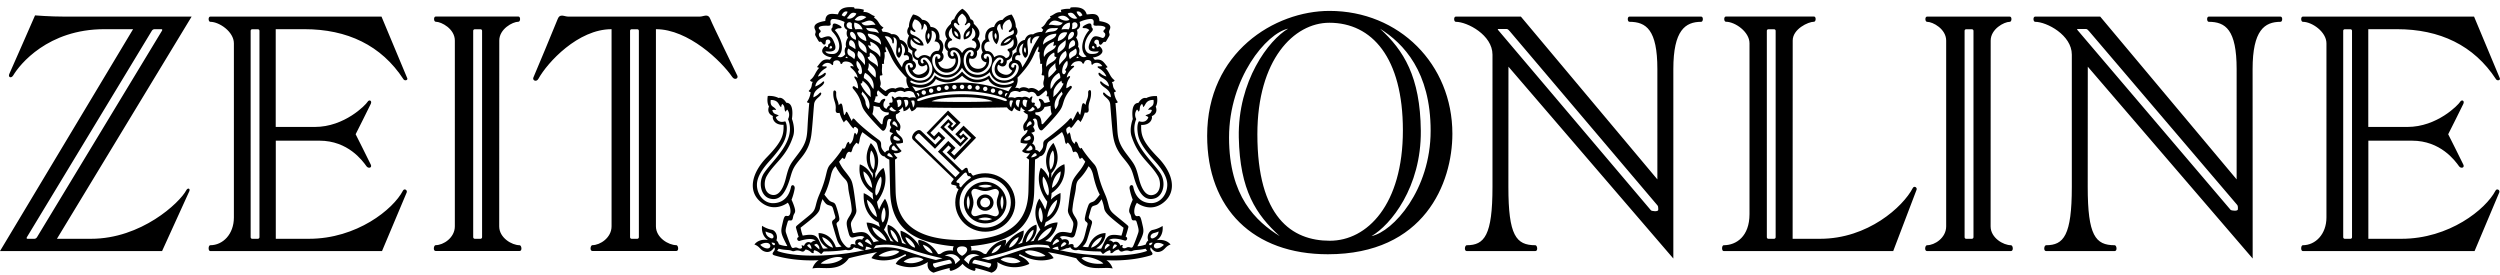 <svg width="346" height="38" fill="none" xmlns="http://www.w3.org/2000/svg">
<style>
    * {
      fill: #000;
    }
    @media (prefers-color-scheme: dark) {
      * {
        fill: #fff;
      }
    }
  </style>
  <path d="M136.35 25.16c-1.63 0-2.95 1.29-2.95 2.88 0 1.59 1.32 2.88 2.95 2.88 1.63 0 2.95-1.29 2.95-2.88-.01-1.6-1.33-2.88-2.95-2.88Zm-2.36 3.84s-.42-1.04 0-1.94c.5 1.02 0 1.94 0 1.94Zm3.33-3.25c-1.02.49-1.94 0-1.94 0s1.04-.42 1.94 0Zm-1.95 4.57s.92-.49 1.94 0c-.89.41-1.94 0-1.94 0Zm2.72-.53c-.36.41-.91-.16-1.75-.16s-1.4.55-1.76.14c-.41-.36.15-.89.15-1.74s-.55-1.39-.14-1.75c.36-.41.91.16 1.75.16s1.4-.55 1.76-.14c.41.36-.15.89-.15 1.74s.55 1.39.14 1.75Zm.6-2.73c.42.9 0 1.94 0 1.94s-.49-.92 0-1.94Z" fill="#fff"/>
  <path d="M136.35 23.98c-.6 0-1.16.12-1.68.34-.077-.062-.145-.137-.2-.22-.13-.29-.36-.13-.36-.13s-.15-.32-.18-.56c-.04-.23-.27-.25-.46-.06-.18.19-.34.25-.34.25l-2.7-2.6.84-.87.37.35-.6.62 1.08 1.04 2.97-3.08-1.73-1.67-1.15 1.18.76.74.35-.37.23.22-.61.63-2.29-2.21.61-.63.23.22-.35.37.65.62 1.15-1.19-1.73-1.67-2.97 3.08 1.08 1.04.6-.62.37.35-.84.86-1.96-1.89c-.29-.28-.72-.02-.95.23-.23.25-.46.7-.17.99l5.63 5.43s-.06.16-.24.35c-.18.19-.16.43.07.45.24.03.57.17.57.17s-.15.24.14.36c.04.01.08.05.12.09-.29.55-.45 1.17-.45 1.83 0 2.24 1.86 4.05 4.15 4.05s4.15-1.81 4.15-4.05c-.02-2.22-1.87-4.04-4.16-4.04Zm-9.58-4.76c-.18-.17-.16-.3.07-.53.11-.12.26-.33.51-.08l2.05 1.98 1.43-1.49-.91-.88-.64.66-.52-.5 2.38-2.47 1.2 1.16-.55.57-.19-.18.32-.33-.68-.65-1.1 1.14 2.77 2.68 1.1-1.14-.71-.68-.32.33-.23-.22.55-.57 1.11 1.07-2.35 2.44-.43-.42.61-.64-1-.97-1.43 1.49 3.02 2.92-.59.61-5.47-5.3Zm5.99 6.17c-.13-.16-.25-.03-.35-.14-.07-.07-.05-.18.09-.32.17-.19.55-.59.76-.79.21-.21.37-.34.49-.22.12.12.03.24.19.4.16.16.3-.08.44.28-.95.65-1.39 1.34-1.39 1.34-.41-.24-.09-.38-.23-.55Zm3.59 6.11c-1.96 0-3.55-1.55-3.55-3.47 0-1.91 1.59-3.47 3.55-3.47 1.96 0 3.55 1.55 3.55 3.47-.01 1.92-1.6 3.47-3.55 3.47Z" fill="#fff"/>
  <path d="M160.09 33.24c1.04-.68.81-1.97.81-1.97s-.57.4-1.36.55c-.5.1-.87.85-.62 1.46-.28.21-.34.55-.34.55-.59.25-1.17.25-1.17.25.98-1.88.95-1.95.66-3.18-.19-.83-.27-1.07-.62-.99-.59.13-.62-1.1-.1-1.84 0 0 1.84 1.48 3.73-.08 1.83-1.5 1.31-4.02-.85-6.23-2.16-2.22-2.33-3.11-2.29-4.47 1.42.06 1.59-1.04 1.46-1.21.99-.42.55-1.32.55-1.32.36-.55.17-1.46.17-1.46-.93-.06-1.48.28-1.48.28-.61-.19-1.08.66-1.08.66-1.17.02-.78 2.23-.78 2.23s-.52 1.31-.17 2.39c.93 2.9 2.6 3.68 3.66 5.53.43.75.42 2.18-.53 2.54-.89.34-1.65-.34-2.12-2.24-.47-1.9-.64-1.95-1.76-3.45-1.12-1.5-1.17-2.25-1.25-3.81-.08-1.55-.23-3.18-.23-3.18.25.06.32-.13.32-.13-.47-.62-.51-1.36-.51-1.36.19 0 .26-.15.26-.15-.57-.59-.3-.76-.57-1.27.32.02.38-.23.38-.23-.68-.51-.61-.97-1.27-1.72.19.02.3-.11.3-.11-.53-.64-.74-1.19-1.76-1l-.28-.32s.82-.06 1.21-.57c.4-.51-.32-1.02-.32-1.02s-.17.2-.26.17c-.23-.08.02-.34-.3-.49-.26-.12-.11-.62.28-.55.4.08.1.59.38.68.28.1.39-.47.65-.38.15.06.19-.07.59-.76.25-.42-.15-.4.1-.93.18-.38.23-.95-1.42-1.19-.04-1.37-1.31-.89-1.76-.93-.25-.89-1.06-1.06-2.22-.96l-.09.19c-.78-.04-1.27.15-1.27.15l.06.32c-.78-.08-1.08.45-1.57.55l.1.23c-.72.44-.61.98-1.31 1.36l.28.29-.17.3c-.76-.02-1.23.34-1.23.34-.91-.13-1.14.76-1.14.76-.97.17-1.23 1.25-1.14 1.69-.79.25-.62 1.19-.62 1.19-.51.23-.74.97.02 1.38 0 0-.34.87-1.34.46-1-.41-.74-1.14-.57-1.29.7.57 1.21.07 1.14-.57 1.04-.3.76-1.33.76-1.33 1.27-.68.47-2.1.47-2.1.57-.55.02-1.23.02-1.23.02-.89-.57-1.71-.57-1.71-.91.15-1.25.74-1.25.74-.97.02-1.17.98-1.17.98-1 .04-1.35.95-1.21 1.7-.61.34-.7 1.21-.36 1.82-.53.61-.08 1.35.51 1.36 0 0-.11.91-1.16.91-1.05 0-1.44-1.02-1.17-1.46.78.32 1.14-.36.99-.97.95-.72.11-1.72.11-1.72.59-.87.06-1.53-.53-2.08 0-.57-.44-.62-.44-.62-.38-1.04-1.14-1.46-1.14-1.46s-.76.42-1.14 1.46c0 0-.44.06-.44.62-.59.55-1.12 1.21-.53 2.08 0 0-.83 1 .11 1.72-.15.61.21 1.29.99.97.26.44-.13 1.46-1.17 1.46s-1.16-.91-1.16-.91c.59-.02 1.04-.76.51-1.36.34-.61.25-1.48-.36-1.82.13-.76-.21-1.67-1.21-1.7 0 0-.21-.97-1.17-.99 0 0-.34-.59-1.25-.74 0 0-.59.81-.57 1.7 0 0-.55.68.02 1.23 0 0-.8 1.42.47 2.1 0 0-.28 1.02.76 1.33-.08.64.44 1.14 1.14.57.17.15.43.87-.57 1.29-1 .42-1.34-.46-1.34-.46.76-.42.53-1.15.02-1.38 0 0 .17-.95-.62-1.19.1-.44-.17-1.51-1.14-1.69 0 0-.23-.89-1.14-.76 0 0-.47-.36-1.23-.34l-.17-.3.28-.29c-.7-.38-.59-.93-1.31-1.36l.1-.23c-.49-.09-.8-.62-1.57-.55l.06-.32s-.49-.19-1.27-.15l-.09-.19c-1.16-.1-1.97.08-2.22.96-.46.04-1.72-.44-1.76.93-1.65.25-1.6.82-1.42 1.19.25.53-.15.5.1.93.4.68.44.82.59.76.26-.1.36.47.64.38.28-.09-.02-.61.38-.68.4-.07.54.43.29.55-.32.15-.08.42-.3.49-.1.03-.27-.17-.27-.17s-.72.51-.32 1.02c.4.51 1.21.57 1.21.57l-.28.32c-1.02-.19-1.23.36-1.76 1 0 0 .11.13.3.11-.66.76-.59 1.21-1.27 1.72 0 0 .06.25.38.23-.26.51 0 .68-.57 1.27 0 0 .08.15.27.15 0 0-.04.74-.51 1.36 0 0 .08.19.32.13 0 0-.15 1.63-.23 3.18-.08 1.55-.13 2.31-1.25 3.81s-1.29 1.55-1.76 3.45c-.47 1.89-1.23 2.57-2.12 2.24-.95-.36-.96-1.79-.53-2.54 1.06-1.85 2.73-2.63 3.66-5.53.35-1.08-.17-2.39-.17-2.39s.4-2.22-.78-2.23c0 0-.47-.85-1.08-.66 0 0-.55-.34-1.48-.28 0 0-.19.91.17 1.46 0 0-.44.91.55 1.32-.13.17.04 1.27 1.46 1.21.04 1.36-.13 2.25-2.29 4.47-2.16 2.22-2.68 4.73-.85 6.23 1.89 1.55 3.73.08 3.73.08.53.74.49 1.97-.1 1.84-.35-.08-.43.16-.62.99-.28 1.23-.32 1.31.66 3.18 0 0-.59 0-1.18-.25 0 0-.06-.34-.34-.55.25-.61-.12-1.36-.62-1.46-.8-.15-1.36-.55-1.36-.55s-.23 1.29.82 1.97c0 0-1.21-.27-1.88.62.78.27.79.82 1.52 1 .81.21 1.21-.6 1.21-.6s.25.16-.06.57c-.23.3-.22.44.15.55 2.99.89 6.08.65 6.08.65s-.62.34-.87 1.15c1.29-.32 3.62.61 5.04-1.42 0 0 1.65-.45 3.94-.85 0 0-.51.3-.81.83 0 0 2.01.99 4.6-.51.12-.07.3.13.11.21-1.1.44-1.35 1.1-1.35 1.1s2.24 1.19 4.45-.26c0 0-.34 1.1.79 1.48 0 0 1.08-.4 2.24-.65 0 0-.11.28.13.4 0 0 .93-.15 1.63-.98.71.83 1.64.98 1.64.98.25-.11.13-.4.13-.4 1.16.25 2.24.65 2.24.65 1.14-.38.79-1.48.79-1.48 2.22 1.46 4.45.26 4.45.26s-.25-.66-1.35-1.1c-.19-.08-.01-.28.11-.21 2.6 1.5 4.6.51 4.6.51-.3-.53-.81-.83-.81-.83 2.29.4 3.94.85 3.94.85 1.42 2.03 3.75 1.1 5.04 1.42-.25-.81-.87-1.15-.87-1.15s3.09.25 6.08-.65c.37-.11.38-.24.15-.55-.3-.4-.06-.57-.06-.57s.4.81 1.21.6c.73-.19.74-.74 1.51-1-.71-.86-1.92-.6-1.92-.6Zm-53.98 1.14c-.49-.06-.89-.49-.89-.49s.36-.32.95-.27c.59.06.61.84-.06.76Zm.55-1.42c-.75-.31-.7-.93-.7-.93s.19.11.59.21c.7.17.62.93.11.72Zm.57.91c-.13.21-.42-.13-.44-.3 0 0 .62.01.44.3Zm45.33-24.73s-.27.07-.47.04c-.2-.03-.28.12-.01.27.81.45 1.05 1.13 1.05 1.13s-.41-.06-.87-.45c-.2-.17-.31.02-.16.27.26.43 1.25.52 1.39 1.56 0 0-.58-.21-.99-.61-.19-.19-.32-.05-.2.18.33.65 1.4.75 1.45 1.93 0 0-.43-.14-.84-.57-.2-.21-.37 0-.14.3.23.3.81.58.88 1.22.07.64.26 3.53.4 4.38.14.85.38 1.83 1.39 3.05 1.01 1.22 1.15 1.49 1.49 2.67.75 2.62 1.69 3.29 2.88 2.95 1.19-.34 1.65-2.22.74-3.56-1.22-1.8-4.52-4.44-3.29-7.42 0 0-.41-.68.1-1.32 0 0 .16.1.21.3.33-.28 0-.69.48-1.08 0 0 .17.17.14.43.38-.1.27-1.01 1.46-.98.13 1.05-.51.82-.75 1.39 0 0 .37-.1.52.02-.18.71-.68.48-.89.79 0 0 .24.01.4.21 0 0-.24.88-1.29.54 0 0-.3.31-.21 1.32.08.95.31 1.83 2.11 3.87.63.72 2.01 2.14 2.01 3.59 0 1.35-.95 2.55-2.21 2.55-1.59 0-2.28-1.15-2.49-2.23-.09-.45-.6-.28-.51.24.13.78.43 1.52.43 1.52s-.21.43-.38.96c-.17.54-.14.73.01.98.27.42.07.99.57.92.3-.04.3.09.43.52.27.93.21.98.03 1.5-.18.53-.5 1.36-.62 1.58-.23.41-.45-.07-.89.17-.36.2-.78.04-.5-.31 0 0-.2-.14-.35.06 0 0-.27-.85-.98-.47 0 0-.34-.37-.65-.27 0 0 .35-.57 2.21.01.3.09.54-.4.14-.54 0 0 .3-.98.34-1.16.04-.18.13-.24-.2-.51-2.07-1.74-2.24-1.65-2.51-2.72-.27-1.08-.4-1.26-.74-2.09-.87-2.14-.65-2.87-1.26-3.56-1.26-1.4-1.72-2.24-1.72-2.24s-.11-.01-.14.11c-.44-.33-.24-.68-.65-1.01 0 0-.14.08-.17.35-.64-.47-.48-1.28-.72-1.59 0 0-.16.07-.23.3 0 0-.21-.37-.21-.52 0-.16-.08-.26.18-.47.27-.21.37-.13.44.11.4-.33.58-.78.99-1.19 0 0 .2.09.34.34 0 0 .37-.5.6-1.33.38.07.58 0 .54-.51-.09-.96.38-1.19.33-2.34-.02-.41-.41-.27-.4.06.04.92-.26.94-.35 1.74-.57-.71-.5.28-.74 1.36 0 0-.15-.06-.23-.31-.14-.47-.33.26-.84 1.13-.13-.33-.16-.54-.55-.07-.4.47-1.82 1.68-3.19 2.68-.52.38-.18.7-.41 1.18-.16.33-.45.58-.45.58s-.18-.33-.54-.31c0 0 .09-.64-.45-.89 0 0 .68-.86-.13-1.49.5-.17.67-.11.26-.84 0 0 .45-.44-.04-1.02.47-.33.61.12.65.55.06.62.37 1.2.71.89.37-.34 2.06-2.09 2.52-2.88.47-.79.23-1.4 1.43-2.82.22-.26 0-.51-.23-.3-.14.13-.44.25-.44.25s-.04-.74.44-1.4c.2-.27.03-.43-.37-.06 0 0-.06-.6.89-1.4.26-.22.09-.34-.35-.18 0 0 .18-.54.78-.67.6-.13.78.1.81.21.03.11.24.14.26 0 .02-.14.18-.47.61-.4.43.07.4.35.4.48s.09.25.21.1c.18-.22.86-.4 1.3.25Zm2.02 24.88c-.25.28-.57.46-.57.46-.06-.38.25-.66.25-.66.32.01.32.2.32.2Zm-1.57-1.76s-1.7-.1-2.39 1.94c0 0-.5.03-.8-.1 0 0 .4-.19.65-.97s.49-1.63.64-2.15c.2-.7-.59-.45-.39-1.1.35-1.15.27-1.27.69-1.41.42-.13.55-.1 1.05-.9 0 0 .25.57.35 1.22.1.65.65 1.14 2.69 2.73 0 0-.1.6-.3 1.1-2.14-.4-1.99.25-2.79 1.79 0 0-.35.03-.7-.05 0-.01 1.31-.64 1.3-2.1Zm-2 2.02c.14-.62.85-1.3 1.5-1.47-.17.69-.85 1.31-1.5 1.47Zm2.24-.52c.32.02.36.17.36.17-.45.38-.7.61-.7.61-.09-.52.34-.78.34-.78Zm-10.83-11.68s-.04 2.47-.08 4.27c-.06 3.04-1.16 6.87-9.2 6.87s-9.13-3.83-9.19-6.87c-.04-1.81-.08-4.27-.08-4.27.21-.1.33-.25.33-.25-.39-.35-.51-.64-.51-.64.81.13 1.09-.3 1.09-.3-.58-.62-.79-1.03-.79-1.03.52.06.98-.11.98-.11.1-.97-.91-1.01-.96-1.78.24.02.45.17.45.17.6-1.25-.71-1.25-.44-2.32.4-.13.58-.43.58-.43-.088-.017-.173-.051-.25-.1.45-.19.57-.51.57-.51.13.33.13.61.13.61.64-.11.83-.56.83-.56.07.29.3.58.3.58.51-.18.69-.55.69-.55s3.4.07 6.25.07 6.25-.07 6.25-.07.18.36.69.55c0 0 .23-.29.3-.58 0 0 .19.45.83.56 0 0 0-.28.13-.61 0 0 .12.32.57.51 0 0-.09.06-.26.1 0 0 .18.29.58.43.27 1.07-1.03 1.07-.44 2.32 0 0 .21-.15.45-.17-.05.76-1.06.81-.96 1.78 0 0 .46.17.98.11 0 0-.21.41-.79 1.03 0 0 .28.43 1.09.3 0 0-.12.29-.51.64.06-.01.19.15.39.25Zm-19-1.41s-.1-.4.31-.54c0 0 .22.34.57.65 0 0-.37.24-.88-.11Zm.17 1.11s-.46.01-.79-.28c0 0 .01-.27.26-.31.01 0 .31.17.53.59Zm-4.27-9.12c1.5 1.41.91 2.46.91 2.46s-.42-.44-.44-.93c-.02-.49-.58-1.2-.58-1.2.13-.1.11-.33.11-.33Zm-.23-1.08c.33-.02.28-.41.28-.41s.49.33.82.83c.43.64.22.75.34 1.44-.97-.76-1.44-1.86-1.44-1.86Zm-.49-3.17s.68.43.7 1.5c.01.4-.38.58-.55-.04l.15-.21s-.56-.59-.3-1.25Zm-1.17-1.69s.25.22.61.42c.57.32.18 1.05.18 1.05s-.1-.17-.66-.49c-.42-.24-.28-.89-.13-.98Zm-.06 1.31s-.16.04-.38-.04l.2-.18s.04.13.18.22Zm.59-4c-.75.02-.92-.51-.7-.8.22-.29.68-.13.64.15-.04.27.06.65.06.65Zm-.31 2.32c-.27-.15-.14-1.18.43-.62.38.38.31 1.08.31 1.08s-.28-.21-.74-.46Zm.12-1.31c-.32-.52.06-.86.43-.44.37.43.25.91.25.91s-.45-.11-.68-.47Zm.64-.97s-.28-.28-.17-.94c0 0 .86.04 1.15.96 0 0-.47-.12-.98-.02Zm.4 1.48c.57.51 1.24.72 1.11 1.82-.91-.6-1.17-.84-1.11-1.82Zm.88 3.46c-.6-.9-1.28-1-.9-1.96 0 0 1.13.47.9 1.96Zm-1.09-4.51c.85-.19 1.3.43 1.3 1.19 0-.01-1.06-.22-1.3-1.19Zm.96 6.3s-.05-.38.18-.72c1.5.89 1.14 2.23 1.14 2.23-.43-.47-.42-.93-1.32-1.51Zm.87-5.03s1.66.46 1.38 2.13c-.51-.96-1.51-.84-1.67-1.64 0 0 .24.09.41.05 0 .01-.12-.26-.12-.54Zm-.02 1.5c1.24.54 1.09 1.99 1.09 1.99-.42-.64-1.27-.69-1.41-1.36.16 0 .31-.14.31-.14-.1-.23.01-.49.01-.49Zm-.18 1.45c.58.65 1.13.74.95 2.02 0 0-.68-.54-1.09-1.12 0 0 .19-.29.14-.9Zm.66 5.93s.34.1.85.16c0 0 .21.81 1.25.74.07.31-.02.32-.28.41-.26.09-.5.29-.56 1.09-.01.21-.13.21-.32-.01l-1.09-1.25c0-.01.19-.58.15-1.14Zm1.82.41c-.66-.16-.43-.92-.29-1.06.13-.13.17-.42-.15-.3-.57.22-.32.6-.69.53-.37-.07-.6-.16-.6-.16.18-.37.22-.76.22-.76.09.09.28-.02.28-.02-.28-.56.06-.79.06-.79s.52.5.85.72c.26.18.41.06.46-.03.38-.75 1.04-.38 1.04-.38.81-.5 1.28-.06 1.28-.06.82-.4 1.29.1 1.29.1l.31.68c-.49-.16-.93.03-.93.03-.4-.25-.99-.09-.99-.09-.66-.26-1.01.18-1.01.18-.22-.31-.54-.47-.38-.06.1.26.13.66-.12.62-.25-.04-.37.1-.16.35-.35.12-.47.5-.47.5Zm23.45-8.8c-.16.8-1.16.67-1.67 1.64-.28-1.67 1.38-2.13 1.38-2.13 0 .28-.12.54-.12.54.17.04.41-.05.41-.05Zm2.24-2.88c-.04-.27.42-.44.64-.15.22.29.05.82-.7.8 0 0 .1-.38.06-.65Zm.34 4.32c-.56.32-.66.49-.66.49s-.38-.73.18-1.05c.35-.2.61-.42.61-.42.15.09.29.74-.13.98Zm.37.11.2.18c-.22.07-.38.04-.38.04.14-.09.18-.22.18-.22Zm-1.19-1s-.07-.7.31-1.08c.57-.56.7.47.43.62-.47.25-.74.46-.74.46Zm.6-1.77c-.23.36-.68.47-.68.47s-.12-.48.25-.91c.38-.42.76-.08.43.44Zm-.63-.97c-.51-.1-.98.02-.98.02.28-.92 1.15-.96 1.15-.96.11.65-.17.94-.17.94Zm-.34 5.8c-.17.62-.55.44-.55.04.02-1.07.7-1.5.7-1.5.26.66-.3 1.26-.3 1.26l.15.2Zm-.46 3.12s-.56.71-.58 1.2c-.02.49-.44.93-.44.93s-.59-1.05.91-2.46c0 0-.02.23.11.33Zm-1.33.44c.12-.68-.09-.79.34-1.44.33-.5.82-.83.82-.83s-.05.39.28.41c.01.01-.46 1.11-1.44 1.86Zm.85-4.42c-.23-1.49.9-1.96.9-1.96.38.96-.3 1.06-.9 1.96Zm1.09-4.51c-.24.98-1.3 1.19-1.3 1.19 0-.76.45-1.38 1.3-1.19Zm-.21 1.05c.06.98-.21 1.22-1.11 1.82-.13-1.11.55-1.31 1.11-1.82Zm-.93 4.53c.23.33.18.72.18.72-.9.58-.88 1.04-1.32 1.52 0-.01-.36-1.35 1.14-2.24Zm-1 5.7-1.09 1.25c-.19.22-.31.22-.32.01-.06-.79-.29-1-.56-1.09-.27-.09-.35-.1-.28-.41 1.04.07 1.25-.74 1.25-.74.51-.06.85-.16.85-.16-.04.57.15 1.14.15 1.14Zm.65-6.16c-.41.58-1.09 1.12-1.09 1.12-.18-1.28.37-1.37.95-2.02-.05.61.14.9.14.9Zm-1.41-.36s-.16-1.44 1.09-1.99c0 0 .11.26.02.49 0 0 .15.14.31.14-.15.67-1 .72-1.42 1.36Zm-.04 3.24s.34.23.06.79c0 0 .19.1.28.02 0 0 .04.4.22.76 0 0-.24.09-.6.16-.37.07-.12-.31-.69-.53-.32-.12-.28.16-.15.3.13.13.37.9-.29 1.06 0 0-.12-.38-.47-.5.21-.25.09-.4-.16-.35-.25.05-.22-.35-.12-.62.16-.41-.16-.25-.38.06 0 0-.35-.44-1.01-.18 0 0-.59-.16-.99.09 0 0-.44-.19-.93-.03l.31-.68s.47-.5 1.29-.1c0 0 .47-.44 1.28.06 0 0 .66-.37 1.04.38.05.1.19.21.46.03.33-.22.85-.72.85-.72Zm-2.67 5.13c-.03-.54.41-.84.41-.84.32 0 .28.4.28.4-.4.16-.69.44-.69.44Zm.53 1.63c-.51.35-.93.13-.93.13.32-.47.76-.59.76-.59.3.12.17.46.17.46Zm-.38-3.92c.49-.23.63-.53.63-.53.37.1.32.34.32.34-.51.45-.95.19-.95.19Zm-.2-.52c-.71-.18-.46-.94-.46-.94.26-.22.62.04.62.04-.2.48-.16.9-.16.9Zm-.85-.97c-.13.38-.22 1.02-.22 1.02-.62-.47-.29-.99-.29-.99.2-.13.51-.03.51-.03Zm-.98.11c-.21.44-.26.94-.26.94-.37-.43-.18-.94-.18-.94.2-.14.44 0 .44 0Zm-7.06-.92c-3.5 0-5.47.79-5.87.92-.4.13-.44-.17-.16-.3.28-.13 2.61-1.05 6.03-1.05 3.42 0 5.74.92 6.02 1.05.28.13.24.43-.16.3-.39-.13-2.36-.92-5.86-.92Zm4.21.98s-.93.09-4.21.09c-3.29 0-4.21-.09-4.21-.09s.94-.57 4.21-.57c3.28 0 4.21.57 4.21.57Zm-10.5-1.15c.02-.01.04-.01.07-.01.17 0 .3.13.3.3 0 .08-.03.16-.09.21l-.28-.5Zm.69-.06c0-.16.13-.3.3-.3.17 0 .3.13.3.3 0 .039-.007.078-.022.115s-.038.07-.065.097a.299.299 0 0 1-.098.065c-.036.015-.075.023-.115.023-.079 0-.155-.032-.212-.088-.056-.056-.088-.133-.088-.212Zm1.02-.26c0-.16.13-.3.3-.3.16 0 .3.13.3.3 0 .039-.007.078-.022.115s-.038.07-.065.097a.299.299 0 0 1-.098.065c-.036.015-.075.023-.115.023-.17 0-.3-.13-.3-.3Zm1.08-.25c0-.16.13-.3.3-.3.16 0 .3.13.3.3 0 .08-.031.156-.087.212-.057.056-.133.088-.213.088-.079 0-.155-.032-.212-.088-.056-.056-.088-.133-.088-.212Zm1.06-.16c0-.16.13-.3.3-.3.17 0 .3.13.3.3 0 .16-.13.3-.3.3-.17 0-.3-.13-.3-.3Zm1.08-.08c0-.16.13-.3.3-.3.16 0 .3.13.3.3 0 .17-.13.3-.3.3-.17-.01-.3-.14-.3-.3Zm1.06-.03c0-.16.13-.3.3-.3.17 0 .3.13.3.3 0 .17-.13.3-.3.3-.17 0-.3-.14-.3-.3Zm1.06.03c0-.16.13-.3.3-.3.17 0 .3.13.3.3 0 .17-.13.3-.3.3-.17 0-.3-.14-.3-.3Zm1.08.08c0-.16.13-.3.3-.3.16 0 .3.13.3.3 0 .08-.031.156-.087.212-.057.056-.133.088-.213.088-.079 0-.155-.032-.212-.088-.056-.056-.088-.133-.088-.212Zm1.07.16c0-.16.13-.3.3-.3.17 0 .3.13.3.3 0 .16-.13.3-.3.3-.17 0-.3-.14-.3-.3Zm1.07.25c0-.16.13-.3.3-.3.17 0 .3.13.3.3 0 .16-.13.3-.3.3-.17 0-.3-.13-.3-.3Zm1.02.26c0-.16.13-.3.3-.3.17 0 .3.13.3.3 0 .16-.13.3-.3.3-.17 0-.3-.14-.3-.3Zm1.02.57c-.029-.026-.052-.059-.068-.095-.015-.036-.023-.075-.022-.115 0-.16.13-.3.3-.3.02 0 .05 0 .07.01l-.28.5Zm-6.02-1.95c-3.25 0-6.41 1.21-6.41 1.21l-.5-.74s.87.44 1.9.13c1.13-.34 1.38-1.1 1.38-1.1s.78.59 1.96.44c.94-.12 1.67-.89 1.67-.89s.74.77 1.67.89c1.18.15 1.96-.44 1.96-.44s.24.77 1.38 1.1c1.03.31 1.9-.13 1.9-.13l-.5.74s-3.16-1.21-6.41-1.21Zm7.05.02c-.79.47-2.64.57-3.29-1.02 0 0-.76.72-1.96.58-1.01-.11-1.8-1.11-1.8-1.11s-.79.99-1.8 1.1c-1.19.13-1.96-.58-1.96-.58-.65 1.59-2.5 1.49-3.29 1.02-.2-.12-.11-.35.1-.26.21.09.79.41 1.64.23 1.14-.25 1.46-1.43 1.46-1.43s.88.98 2.17.71c1.09-.23 1.67-1.32 1.67-1.32s.59 1.09 1.67 1.32c1.29.27 2.17-.71 2.17-.71s.32 1.19 1.46 1.43c.85.19 1.43-.13 1.65-.23.22-.09.31.15.11.27Zm-13.84 3.45s-.06-.5-.26-.94c0 0 .24-.13.44 0-.01 0 .18.51-.18.94Zm-1.03-.03s-.09-.63-.22-1.02c0 0 .31-.1.51.03 0 0 .32.52-.29.99Zm-1.24-.94s.35-.26.62-.04c0 0 .25.77-.46.94 0-.01.05-.43-.16-.9Zm-.66.88s.15.3.63.53c0 0-.44.27-.96-.19.01 0-.03-.24.33-.34Zm.37 1.98s.44.29.41.84c0 0-.29-.28-.69-.44 0 0-.04-.4.28-.4Zm.04 2.02s.44.12.76.59c0 0-.41.22-.93-.13.01-.01-.12-.35.17-.46Zm18.16 1.97c.35-.31.57-.65.57-.65.41.15.31.54.31.54-.51.35-.88.11-.88.11Zm1.23.41c.25.04.26.31.26.31-.34.29-.79.28-.79.28.23-.42.53-.59.53-.59Zm8.26-14.49c-.24.09-.54-.12-.2-.37.26.16.2.37.2.37Zm-.63-4.07c.45-.04.56.2.49.6-.04.2-.06.34.42.33 1.15-.04 1.38.25 1.13.49-.18.17-.29.3-.05.48.29.22-.01.83-.33.71-.96-.36-1.25-.33-1.62.51-.37.84-.46 1.55 1.16 1.35 0 0-.03.42-1.07.36-1.04-.05-1.23-1.68.04-3.01.3-.31.25-.48.05-.68-.02-.38-.02-.73-.75-.38-.65.31-.6.53-.22.51.38-.02.65.27.65.27s-.63.6-.89 1.66c-.36 1.5.51 1.97.51 1.97s-.53.4-1.07-.31c0 0 .25-.62-.11-1.03 0 0 .2-.58-.27-1.27 0 0 .35-.35.11-1.06 0 0 .69-.29.36-1.09 0 .01.66-.34 1.46-.41Zm-1.05-.51-.35.17a1.191 1.191 0 0 1-.46-.67c.56-.21.81.5.81.5Zm-.7.39c-.58.32-1.29-.35-1.32-.65.78-.35.95.35 1.32.65Zm-1.1.23s-.63.44-1.61-.37c0 0 .91-.62 1.61.37Zm-.92.38c-.35.73-1.29.21-1.95.33.66-1.19 1.54-.22 1.95-.33Zm-.67.74c-.23.73-1.18.35-1.76.76.33-.97 1.05-.64 1.76-.76Zm-.23.81c.02.75-1.22.86-1.83 1.52.02-1.55 1.83-1.52 1.83-1.52Zm-2.25 4.12s.12.09.3.03c-.09.53.1.85-.09 1.55 0 0 .16.1.35.07.12.66-.28.88 0 1.53 0 0-.24.33-.77.63 0 0-.69-.65-1.36-.33 0 0-.72-.44-1.3 0 0 0-.21-.18-.58-.09 0 0 .47-.61.33-1.44 0 0 .88-.85 1.58-1.9.7-1.05.89-1.89 1.3-2.43 0 0 .14.34-.09.67 0 0 .1.14.28.16-.12.85.16 1.08.05 1.55Zm-2.08-2.25c.14.2.18.64.04.77-.18-.11-.27-.56-.04-.77Zm-.84 1.11c.17.04.28-.06.15-.26-.21-.32-.17-1.07.49-1.38 0 0-.55 1.26.21 2 0 0 .42-.09.41-.83-.01-.92-.37-1.82.4-2.04 0 0-.16.35-.06.79.04.15.21.12.2-.15-.01-.27.3-.85 1.05-.75 0 0-.5.72-.9 1.49-.4.78-.46 1.32-1.49 2.81 0 0-.11-1.06-.91-1.04-.2-.39.09-.73.45-.64Zm-2.2.98c-.15.29-.49.1-.31-.1.12-.14 0-.43-.29-.18-.76.68-.83 2.01.29 2.38 1.11.36 2.09-.54 2.14-1.54.01-.23-.27-.33-.27-.01 0 .31-.57.22-.4-.18.24-.56 1.11-.25 1.01.45-.16 1.14-1.35 1.97-2.59 1.61-1.24-.36-1.57-1.95-.46-2.95.44-.39 1.14.03.88.52Zm-1.06-4.05c.2.14.24.54.07.86-.23-.3-.23-.68-.07-.86Zm-.77 1.18c-.4-.6-.24-1.41.4-1.5 0 0-.25 1.24.54 1.86 0 0 .68-.9.06-2.06 0 0-.04-.61.44-.75 0 0 .05.54.25.8.06.08.13-.06.09-.3-.06-.33.3-1 .95-1.11 0 0 .75.92-.04 1.5-.13.1-.05.3.12.23.29-.12.44-.31.44-.31s.28.51-.19.7c-1.64.66-1.56 1.49-1.56 1.49s1.02.2 1.73-.89c.2.64.04 1.15-.61 1.32-.19.05-.23.22-.05.34.27.17.26.87-.36.96 0 0-.61-.82-1.61-.11 0 0-.23-.94-1.12-.86-.47-.41-.25-1.37.52-1.31Zm2.92-.48c-.09.3-.64.69-1 .7.16-.35.63-.69 1-.7Zm-5.25 2.41c-.16.2-.46.04-.35-.15.19-.34-.09-.45-.32-.15-.59.77-.3 2.26.84 2.59 1.08.31 1.8-.54 1.96-.98.16-.44.15-1.27-.14-1.2-.2.05 0 .27-.16.32-.34.11-.52-.5-.07-.64s.71.18.81.47c.29.85-.51 2.7-2.31 2.36-1.68-.31-1.81-2.27-1.26-2.99.61-.8 1.4-.23 1 .37Zm-3.01-2.07c.21-.05.12-.19.02-.25-.61-.39-.36-1.22.09-1.53-.19 1.5 1.13 1.62 1.13 1.62s.31-.79-.5-1.49c-.4-.35-.47-.65-.26-.8.12-.09.32.14.45.25.15.14.27.06.15-.1-.61-.8.43-1.44.43-1.44s1.03.64.42 1.44c-.12.16 0 .23.15.1.12-.11.33-.34.45-.25.21.15.14.45-.26.8-.81.7-.5 1.49-.5 1.49s1.31-.12 1.12-1.62c.45.3.7 1.14.09 1.53-.1.06-.19.2.02.25.46.1.69.8.25 1.12-.48-.29-1.23-.27-1.75.61-.51-.89-1.27-.9-1.75-.61-.44-.32-.21-1.02.25-1.12Zm.45-1.31c.23.03.56.4.52.76-.4-.03-.6-.6-.52-.76Zm1.57.76c-.04-.36.3-.74.52-.76.08.16-.12.73-.52.76Zm-3.86 3.06c-.16-.05.04-.28-.16-.32-.28-.07-.3.76-.14 1.2.16.44.88 1.28 1.96.98 1.14-.32 1.43-1.81.84-2.59-.23-.3-.51-.19-.32.15.11.19-.19.35-.35.15-.4-.6.39-1.18 1.01-.35.55.72.42 2.67-1.26 2.99-1.8.34-2.6-1.51-2.31-2.36.1-.3.36-.61.81-.47.45.12.26.73-.08.62Zm-1.27-3.55c.16.18.16.56-.07.86-.17-.32-.13-.72.07-.86Zm-1.43 3.45c-.62-.09-.64-.79-.36-.96.18-.12.14-.28-.05-.34-.65-.18-.81-.69-.61-1.33.7 1.09 1.73.89 1.73.89s.07-.82-1.56-1.49c-.47-.19-.19-.7-.19-.7s.15.19.44.31c.18.08.25-.13.12-.23-.79-.57-.04-1.5-.04-1.5.65.11 1.01.79.95 1.11-.05.25.03.38.09.3.2-.26.25-.8.25-.8.47.14.44.75.44.75-.61 1.16.06 2.06.06 2.06.79-.63.54-1.86.54-1.86.64.09.8.9.4 1.5.76-.05.99.9.54 1.3-.9-.07-1.12.86-1.12.86-1.02-.69-1.63.13-1.63.13Zm-.72-2.75c.38.01.85.35 1 .7-.37-.01-.92-.4-1-.7Zm-.07 3.72c.17.4-.4.49-.4.18s-.29-.22-.28.01c.05 1 1.02 1.9 2.14 1.54 1.11-.36 1.05-1.7.29-2.38-.29-.25-.41.04-.29.18.18.2-.16.39-.31.1-.25-.49.45-.91.89-.51 1.11 1 .78 2.59-.46 2.95-1.24.36-2.43-.48-2.59-1.61-.1-.71.78-1.02 1.01-.46Zm-1.88-2.46c.24.21.14.66-.04.77-.14-.12-.11-.57.04-.77Zm-.95-.76c-.01.27.16.3.2.15.1-.44-.06-.79-.06-.79.77.22.41 1.12.4 2.04-.01.74.41.83.41.83.76-.75.21-2 .21-2 .66.32.7 1.06.49 1.38-.13.2-.02.31.15.26.36-.09.64.25.46.64-.8-.02-.91 1.04-.91 1.04-1.04-1.49-1.1-2.03-1.5-2.81-.4-.78-.89-1.49-.89-1.49.73-.1 1.05.49 1.04.75Zm-1.43 3.05c.18.05.3-.03.3-.03-.11-.47.18-.7.04-1.54.18-.02.28-.16.28-.16-.23-.33-.09-.67-.09-.67.41.53.6 1.37 1.3 2.42.7 1.05 1.58 1.9 1.58 1.9-.14.83.33 1.44.33 1.44-.37-.09-.58.09-.58.09-.58-.44-1.3 0-1.3 0-.67-.31-1.36.33-1.36.33-.53-.3-.77-.63-.77-.63.28-.65-.12-.87 0-1.53.19.03.35-.07.35-.07-.19-.7.01-1.02-.08-1.55Zm-.12-2.64c-.61-.67-1.85-.77-1.83-1.52 0 0 1.81-.03 1.83 1.52Zm-.3-1.57c-.58-.41-1.53-.04-1.76-.76.71.12 1.43-.21 1.76.76Zm-.47-1.17c-.67-.12-1.6.4-1.95-.33.4.11 1.28-.86 1.95.33Zm-1.27-1.08c-.98.81-1.61.37-1.61.37.7-.99 1.61-.37 1.61-.37Zm-1.39-.51c-.03.3-.74.96-1.32.65.37-.3.53-1 1.32-.65Zm-1.21-.24s-.07.38-.46.67l-.35-.17s.25-.71.81-.5Zm-2.3 4.71c.35.26.04.46-.2.37 0 0-.05-.21.2-.37Zm-.76.77c1.62.2 1.53-.52 1.16-1.35-.37-.83-.65-.87-1.62-.51-.32.12-.62-.49-.33-.71.24-.18.12-.31-.05-.48-.25-.24-.02-.53 1.13-.49.47.02.45-.13.42-.33-.07-.4.04-.64.49-.6.8.06 1.46.42 1.46.42-.33.8.36 1.09.36 1.09-.24.72.11 1.06.11 1.06-.47.69-.27 1.27-.27 1.27-.36.41-.11 1.03-.11 1.03-.54.71-1.07.31-1.07.31s.87-.47.51-1.97c-.26-1.06-.89-1.66-.89-1.66s.27-.29.65-.27c.38.02.44-.2-.22-.51-.74-.35-.74 0-.75.38-.2.2-.24.37.05.68 1.26 1.33 1.08 2.95.04 3.01-1.04.05-1.07-.37-1.07-.37Zm-5.35 25.43c-.18-.52-.24-.57.03-1.5.13-.44.13-.57.43-.52.49.07.3-.5.57-.92.16-.25.18-.44.01-.98-.17-.54-.38-.96-.38-.96s.3-.74.43-1.52c.08-.52-.42-.69-.51-.24-.21 1.08-.91 2.23-2.5 2.23-1.26 0-2.21-1.2-2.21-2.55 0-1.45 1.38-2.87 2.01-3.59 1.8-2.04 2.03-2.92 2.11-3.87.08-1.01-.21-1.32-.21-1.32-1.05.34-1.29-.54-1.29-.54.16-.2.4-.21.4-.21-.21-.31-.71-.09-.89-.79.16-.11.53-.02.53-.02-.24-.57-.88-.34-.75-1.39 1.19-.03 1.08.88 1.46.98-.03-.26.14-.43.14-.43.48.38.16.79.48 1.08.06-.2.21-.3.21-.3.51.64.1 1.32.1 1.32 1.23 2.98-2.07 5.62-3.29 7.42-.91 1.34-.45 3.22.74 3.56 1.19.34 2.13-.33 2.88-2.95.34-1.18.48-1.45 1.49-2.67s1.25-2.2 1.39-3.05c.14-.85.33-3.74.4-4.38.07-.64.65-.92.88-1.22.23-.3.06-.51-.14-.3-.41.43-.84.57-.84.57.04-1.18 1.12-1.28 1.45-1.93.12-.24-.01-.37-.2-.18-.41.4-.99.61-.99.61.14-1.03 1.13-1.13 1.39-1.56.15-.25.04-.44-.16-.27-.46.39-.86.45-.86.45s.24-.68 1.05-1.13c.27-.15.18-.3-.01-.27-.2.03-.47-.04-.47-.04.44-.65 1.12-.47 1.33-.21.12.15.21.03.21-.1s-.03-.41.4-.48c.43-.07.6.26.61.4.01.14.23.11.25 0 .03-.11.21-.34.81-.21.6.13.78.67.78.67-.44-.16-.61-.04-.36.18.95.81.89 1.4.89 1.4-.4-.37-.56-.22-.37.06.48.66.44 1.4.44 1.4s-.3-.13-.44-.25c-.23-.21-.45.04-.23.3 1.21 1.42.96 2.03 1.43 2.82s2.15 2.54 2.52 2.88c.34.31.65-.27.71-.89.04-.44.18-.88.65-.55-.5.58-.04 1.02-.04 1.02-.41.72-.24.67.25.84-.81.62-.13 1.49-.13 1.49-.54.26-.45.89-.45.89-.36-.01-.54.31-.54.31s-.3-.25-.45-.58c-.23-.48.11-.79-.41-1.18-1.37-1-2.79-2.21-3.19-2.68-.4-.47-.43-.26-.55.07-.51-.88-.69-1.6-.84-1.13-.07.25-.23.31-.23.31-.24-1.08-.17-2.07-.74-1.36-.1-.81-.4-.82-.35-1.74.01-.33-.38-.47-.4-.06-.06 1.15.41 1.38.33 2.34-.04.51.16.58.54.51.23.84.6 1.33.6 1.33.14-.26.34-.34.34-.34.41.41.6.87.99 1.19.07-.24.17-.33.44-.11.27.21.18.31.18.47 0 .16-.21.52-.21.52-.015-.063-.044-.122-.083-.174a.482.482 0 0 0-.147-.126c-.24.31-.08 1.12-.72 1.59-.03-.27-.17-.35-.17-.35-.41.33-.21.68-.65 1.01-.03-.13-.14-.11-.14-.11s-.45.84-1.72 2.24c-.62.69-.4 1.42-1.26 3.56-.33.82-.47 1.01-.74 2.09-.27 1.08-.44.98-2.51 2.72-.33.27-.24.33-.2.51.04.18.34 1.16.34 1.16-.4.14-.15.63.14.54 1.86-.58 2.21-.01 2.21-.01-.31-.1-.65.27-.65.27-.71-.38-.98.47-.98.47-.16-.2-.35-.06-.35-.06.28.35-.13.51-.5.31-.44-.24-.67.24-.89-.17-.13-.26-.45-1.09-.63-1.62Zm6.3-1.55c.15.52.39 1.37.64 2.15.25.78.65.97.65.97-.3.13-.8.1-.8.1-.69-2.04-2.39-1.94-2.39-1.94-.02 1.46 1.3 2.09 1.3 2.09-.35.08-.7.05-.7.05-.8-1.54-.65-2.19-2.79-1.79-.2-.5-.3-1.1-.3-1.1 2.04-1.59 2.59-2.07 2.69-2.73.1-.65.35-1.22.35-1.22.5.8.63.77 1.05.9.42.13.33.25.69 1.41.2.65-.58.4-.39 1.11Zm.1 3.3c-.65-.16-1.33-.78-1.5-1.47.65.17 1.36.85 1.5 1.47Zm-1.9.25s-.25-.23-.7-.61c0 0 .04-.15.36-.17-.01.01.43.27.34.78Zm-1.1-.06s-.32-.17-.57-.46c0 0 0-.19.32-.21 0 .01.31.3.25.67Zm1.31 2.01c.36-.49 2.39-1.25 3.02-.75-.2.26-1.23.94-3.02.75Zm.28-1.13c-4.55.19-6.33-.63-6.33-.63l.21-.3c1.02.25 1.4.11 1.82.3.42.19.49-.25 1.31.06.29.11.42 0 .59-.25.19 0 .57.17.74.36.16.18.47.19.4.06-.08-.13.08-.32.08-.32s.38.06.79.42c.28.24.25-.06.53-.25 1.97 0 3.05-.23 3.05-.23.81.25 1.12-.36 1.12-.36.3.17.55.15.55.15.4.23.89.25.89.25s-2.04.58-5.75.74Zm4.83-1.63s.1-.21.32-.21c0 0 .47.28.44.66 0 0-.51-.11-.76-.45Zm.62-.55c-.84-.24-1.13.23-.89.72-.89-.36-.72.25-.72.25s-.17.25-.49.08c-.18-.09-.68-.62-.89-1.14-.21-.51-.34-1.31-.53-1.89-.19-.59.46-.34.34-1.04-.08-.48-.29-1.25-.49-1.76-.21-.51-.55-.3-.93-.68-.27-.27-.64-.78-.64-.78s.51-.83.91-2.67c.22-1.01.66-1.25.66-1.25s.36.83 1.27 1.76c.3.31.42.55.47 1.25.06.7.34 1.59.44 2.59.04.46.14.65-.26 1.29-.47.76-.55.87-.1 2.46.13.45.34.58.66.49.82-.21 1.21-.25 1.51-.02-.24.07-.32.34-.32.34Zm.4 1.44s.13-.23.11-.47c0 0 .47 0 .81.28.01 0-.58.15-.92.19Zm-.02-1.19s.04-.3.36-.32c0 0 .55.38.55.85 0-.01-.4-.27-.91-.53Zm-1.36-1.19c-.35.07-.35.03-.51-.7-.17-.73-.03-.8.29-1.37.26-.46.45-.75.38-1.18-.06-.43-.27-2.26-.44-3.13-.18-.86-.21-1-1.18-2.22-.51-.63-.76-1.24-.76-1.24l.46-.57c.1.14.29.18.29.18.24-.29.18-.77.56-.98.16-.05.33.08.33.08.31-.43.02-.51.75-1.34.16.02.24.22.24.22.32-.4.05-.68.59-1.69.45.32 1.09.85 1.57 1.15.48.3.44.37.64 1.16.27 1.1.86 1.04.86 1.04.16.26.66.45.66.45l.12 4.45c.15 5.63 4.03 7.08 8.8 7.55-.19.32-.09.61-.09.61s-.89-.2-1.61.34c-.28.21-.48.11-.48.11-1.08-1.8-2.65-1.95-2.65-1.95-.33.24.32 1.26.32 1.26-1.07-2.03-2.85-2.54-2.85-2.54-.05 1.29.83 1.92.83 1.92l-.63-.21c-.43-2.2-1.96-2.52-1.96-2.52-.29 1.43.81 2.33.81 2.33l-.44-.08c-.29-.76-.91-1.56-.91-1.56 1.45-2.5.14-4.29.14-4.29-.56.76-.81 1.52-.81 1.52-.22-.56-.29-1.1-.29-1.1 1.93-2.58.89-4.69.89-4.69-.76.51-1.11 1.44-1.11 1.44l-.03-.7c1.19-2.54-.61-4.18-.61-4.18-1.45 2.58.27 4.18.27 4.18l.03.67c-.61-1.58-1.82-1.9-1.82-1.9-.4 2.73 1.77 3.98 1.77 3.98.02.49.1.92.1.92-.59-.64-1.33-.92-1.33-.92-.18 3.19 2.03 4.02 2.03 4.02.14.35.19.67.19.67-.99-.66-1.82-.61-1.82-.61.22 1.76 1.72 2.57 1.72 2.57-.43.02-.75.15-.75.15-.77-1.35-1.15-1.59-2.56-1.3Zm10.73 2.83c-.67-.1-1.19-.68-1.35-1.19.38.11 1.03.38 1.35 1.19Zm-2.44-.79c-.67-.1-1.31-1.06-1.32-1.45.57.14 1.29.94 1.32 1.45Zm-2.33-.75c-.67-.26-1.11-1.37-1.05-1.72.6.24 1.02 1.21 1.05 1.72Zm-1.63-.21c-.65-.16-1.81-.97-1.97-1.85.84.19 1.83 1.23 1.97 1.85Zm-.33-4.62c.43.75.1 2.01-.21 2.09-.37-.63-.02-1.85.21-2.09Zm-.99 1.34c-.89-.43-1.42-2.03-1.36-2.38.98.63 1.33 1.87 1.36 2.38Zm-.46-6.54c-.61-.56-.59-2.21-.32-2.66.64.7.54 2.16.32 2.66Zm.35 3.57c-.37-.62.25-2.27.67-2.63.3.7-.24 2.39-.67 2.63Zm-.54-1.06c-.94-.51-1.26-1.93-1.2-2.28.94.55 1.17 1.78 1.2 2.28Zm.9 9.42c.36-.44 2.22-1.08 2.85-.58-.2.26-1.32.92-2.85.58Zm3.45.8c.45-.49 2.01-.91 2.75-.3-.27.22-1.62.83-2.75.3Zm.07-1.57c-2.25-.79-4.22-.26-4.22-.26l.3-.42c1.84-.26 2.99-.08 5.19.68 1.81.63 4.05 1.1 4.05 1.1l-.93.23c0-.01-1.47-.31-4.39-1.33Zm4.32 2.4c-.38-.17-.32-.57-.32-.57 1.1-.3 2.24-.53 2.24-.53.36.1.36.49.36.49s-1.05.19-2.28.61Zm2.75-.49c-.04-1.17-1.46-1.17-1.46-1.17 1.5-.72 2.14.57 2.14.57l-.68.6Zm.95-2.46c1.01 0 .87.87 0 1.31-.87-.44-1.01-1.31 0-1.31Zm.95 2.46-.68-.61s.64-1.29 2.14-.57c0 0-1.42 0-1.46 1.18Zm2.75.49c-1.23-.42-2.27-.61-2.27-.61s0-.4.36-.49c0 0 1.14.23 2.23.53 0 0 .06.4-.32.57Zm4.39-.83c-1.14.53-2.48-.08-2.76-.3.76-.61 2.31-.2 2.76.3Zm.6-1.38c.63-.5 2.49.15 2.85.58-1.53.34-2.65-.32-2.85-.58Zm-.67-.19c-2.92 1.02-4.4 1.33-4.4 1.33l-.93-.23s2.24-.47 4.05-1.1c2.2-.76 3.35-.95 5.19-.68l.3.42c.01-.01-1.96-.53-4.21.26Zm-3.95.41c.32-.81.97-1.08 1.35-1.19-.16.51-.68 1.1-1.35 1.19Zm2.44-.79c.03-.51.75-1.31 1.32-1.45-.02.4-.65 1.35-1.32 1.45Zm2.33-.75c.03-.51.45-1.48 1.05-1.72.06.35-.38 1.46-1.05 1.72Zm3.6-2.06c-.16.88-1.32 1.69-1.97 1.85.14-.62 1.13-1.66 1.97-1.85Zm-1.64-2.77c.22.24.57 1.47.21 2.09-.3-.09-.64-1.34-.21-2.09Zm.7 4.67s1.5-.81 1.72-2.57c0 0-.83-.05-1.82.61 0 0 .05-.32.19-.67 0 0 2.2-.83 2.03-4.02 0 0-.73.29-1.33.92 0 0 .08-.43.1-.92 0 0 2.17-1.25 1.77-3.98 0 0-1.21.32-1.82 1.9l.03-.67s1.72-1.6.27-4.18c0 0-1.8 1.65-.6 4.18l-.03.7s-.35-.92-1.11-1.44c0 0-1.04 2.1.89 4.69 0 0-.06.54-.29 1.1 0 0-.26-.75-.81-1.52 0 0-1.31 1.79.14 4.29 0 0-.63.8-.91 1.56l-.45.08s1.1-.9.81-2.33c0 0-1.53.32-1.96 2.52l-.62.21s.88-.63.83-1.92c0 0-1.79.51-2.85 2.54 0 0 .65-1.02.32-1.26 0 0-1.56.14-2.65 1.95 0 0-.2.1-.48-.11-.72-.54-1.61-.34-1.61-.34s.11-.3-.08-.61c4.76-.47 8.65-1.92 8.8-7.55l.12-4.45s.5-.19.66-.45c0 0 .59.06.86-1.04.19-.79.16-.86.64-1.16.48-.3 1.12-.83 1.57-1.15.54 1.01.27 1.3.59 1.69 0 0 .08-.21.24-.22.74.83.45.91.75 1.34 0 0 .18-.13.33-.08.38.21.32.69.56.98 0 0 .19-.03.29-.18l.46.57s-.26.61-.76 1.24c-.97 1.21-1.01 1.35-1.18 2.22-.18.87-.38 2.7-.45 3.13-.06.43.12.72.38 1.18.32.57.46.64.29 1.37-.16.73-.17.77-.51.7-1.42-.29-1.8-.05-2.55 1.28-.02.02-.34-.11-.77-.13Zm1.65-5.71c.06.35-.47 1.95-1.36 2.38.03-.51.38-1.75 1.36-2.38Zm-1.25-.59c-.43-.24-.97-1.93-.67-2.63.42.36 1.04 2.01.67 2.63Zm.67-6.24c.27.45.29 2.11-.32 2.66-.22-.49-.32-1.95.32-2.66Zm-.13 5.18c.03-.51.26-1.74 1.2-2.28.06.36-.25 1.78-1.2 2.28Zm.05 8.42c.34-.28.81-.28.81-.28-.02.25.11.47.11.47-.33-.04-.92-.19-.92-.19Zm.04-.48c0-.47.55-.85.55-.85.32.02.36.32.36.32-.52.27-.91.53-.91.53Zm2.48-1.09c.32.08.54-.04.66-.49.46-1.59.38-1.7-.1-2.46-.4-.64-.31-.83-.26-1.29.1-1 .38-1.9.44-2.59.06-.7.17-.94.47-1.25.91-.93 1.27-1.76 1.27-1.76s.44.24.66 1.25c.4 1.84.91 2.67.91 2.67s-.38.51-.64.78c-.38.38-.72.17-.93.68-.219.57-.383 1.159-.49 1.76-.11.7.53.45.34 1.04-.19.59-.32 1.38-.53 1.89-.21.51-.72 1.04-.89 1.14-.32.17-.49-.08-.49-.08s.17-.61-.72-.25c.24-.49-.05-.96-.89-.72 0 0-.08-.27-.32-.34.3-.23.69-.19 1.51.02Zm-.57.87c-.25.34-.76.46-.76.46-.04-.38.43-.66.43-.66.23-.01.33.2.33.2Zm2.09 2.01c.63-.5 2.66.26 3.02.75-1.8.19-2.82-.49-3.02-.75Zm2.74-.38c-3.71-.15-5.74-.74-5.74-.74s.49-.02.89-.25c0 0 .25.02.55-.15 0 0 .3.61 1.12.36 0 0 1.08.23 3.05.23.28.19.26.48.53.25.42-.36.79-.42.79-.42s.15.19.08.32c-.08.13.24.12.4-.06.17-.19.55-.36.74-.36.17.25.29.35.59.25.81-.3.89.13 1.31-.06.42-.19.8-.06 1.82-.3l.21.3c-.01 0-1.79.81-6.34.63Zm6.65-1.48c-.18-.28.44-.3.44-.3-.02.17-.31.51-.44.3Zm.68-1.63c.4-.1.59-.21.59-.21s.05.62-.7.93c-.52.21-.59-.55.11-.72Zm.44 2.14c-.66.08-.64-.7-.06-.76.59-.06.95.27.95.27s-.4.43-.89.49Z" fill="#fff"/>
  <path d="M136.35 26.91c-.64 0-1.16.5-1.16 1.13 0 .62.52 1.13 1.16 1.13.64 0 1.16-.51 1.16-1.13-.01-.63-.53-1.13-1.16-1.13Zm0 1.79c-.38 0-.68-.3-.68-.67 0-.37.31-.67.68-.67.38 0 .68.3.68.67 0 .37-.31.67-.68.67ZM71.91 33.939c-1.06 0-2.82-1.02-2.82-2.61l.01-25.72c0-1.59 1.84-2.6 2.65-2.6.29 0 .32-.72 0-.72H60.3c-.32 0-.28.72 0 .72.81 0 2.65 1 2.65 2.6V31.319c0 1.59-1.59 2.61-2.65 2.61-.28 0-.4.81 0 .81h11.61c.4.01.28-.8 0-.8Zm-5.19-1.11c0 .12-.1.22-.21.22h-.8c-.12 0-.22-.1-.22-.22V4.259c0-.12.1-.21.22-.21h.8c.12 0 .21.1.21.21V32.829ZM42.13 4.039c5.92 0 10.65 2.23 13.71 6.93.18.27.63.13.53-.13-.15-.38-3.57-8.54-3.57-8.54H29.1c-.32 0-.28.72 0 .72 1.27 0 3.27 1.39 3.27 2.98V30.099c0 2.31-1.52 3.84-3.27 3.84-.28 0-.32.81 0 .81h23.77l3.42-8.12c.12-.31-.33-.62-.53-.23-1.34 2.57-6.38 6.65-13.01 6.65h-4.58v-13.58h6.04c3.96 0 5.96 2.77 6.51 3.54.26.36.81.22.6-.22-.2-.44-2.1-4.21-2.1-4.21s1.9-3.77 2.1-4.21c.2-.44-.23-.65-.46-.26s-3.16 3.46-7.29 3.46h-5.41V4.039h3.97ZM35.91 32.829c0 .12-.1.22-.21.22h-.8c-.12 0-.21-.1-.21-.22V4.259c0-.12.1-.21.21-.21h.8c.12 0 .21.1.21.21V32.829Zm-10.12-6.51c-.93 1.76-6.25 6.73-13.19 6.73H7.88L26.52 2.299H8.96c-2.1 0-4.11-.17-4.11-.17s-3.26 7.46-3.56 8.1c-.21.46.26.68.55.19.89-1.5 4.79-6.38 12.6-6.38h3.98L0 34.749h22.43s3.6-7.88 3.77-8.28c.17-.4-.22-.51-.41-.15Zm-21.01 6.73H3.8c-.12 0-.15-.1-.08-.22l17.3-28.58c.07-.12.23-.21.34-.21h.98c.12 0 .15.1.08.21L5.12 32.829c-.07.12-.22.22-.34.22Zm97.27-22.57c-.17-.38-3.43-7.03-3.75-7.86-.3-.8-.91-.32-1.46-.32H78.65c-.55 0-1.16-.47-1.46.32-.32.84-3.2 7.73-3.37 8.11-.17.38.41.7.7.17C75.77 8.639 80 4.039 84.64 4.039V31.319c0 1.59-1.59 2.61-2.65 2.61-.28 0-.4.81 0 .81H93.6c.4 0 .28-.81 0-.81-1.06 0-2.82-1.02-2.82-2.61V4.039c4.49 0 9.06 4.42 10.56 6.61.34.5.88.21.71-.17Zm-13.63 22.35c0 .12-.1.22-.21.22h-.8c-.12 0-.21-.1-.21-.22V4.259c0-.12.1-.21.21-.21h.8c.12 0 .21.1.21.21V32.829ZM331.74 4.039c5.92 0 10.65 2.23 13.71 6.93.18.27.64.13.53-.13-.15-.38-3.57-8.54-3.57-8.54h-23.7c-.32 0-.28.72 0 .72 1.27 0 3.27 1.39 3.27 2.98V30.099c0 2.31-1.52 3.84-3.27 3.84-.28 0-.32.81 0 .81h23.77l3.42-8.12c.13-.31-.33-.62-.53-.23-1.34 2.57-6.39 6.65-13.01 6.65h-4.58v-13.58h6.04c3.96 0 5.96 2.77 6.51 3.54.26.36.81.22.6-.22-.2-.44-2.1-4.21-2.1-4.21s1.9-3.77 2.1-4.21c.2-.44-.23-.65-.46-.26s-3.16 3.46-7.29 3.46h-5.41V4.039h3.97Zm-6.22 28.79c0 .12-.09.22-.21.22h-.8c-.12 0-.21-.1-.21-.22V4.259c0-.12.09-.21.21-.21h.8c.12 0 .21.1.21.21V32.829Zm-47.2 1.11c-1.06 0-2.82-1.02-2.82-2.61l.01-25.71c0-1.59 1.84-2.6 2.65-2.6.28 0 .32-.72 0-.72H266.7c-.32 0-.28.72 0 .72.82 0 2.65 1 2.65 2.6V31.329c0 1.59-1.59 2.61-2.65 2.61-.28 0-.4.81 0 .81h11.61c.4 0 .29-.81.01-.81Zm-5.19-1.11c0 .12-.1.22-.22.22h-.8c-.12 0-.21-.1-.21-.22V4.259c0-.12.1-.21.21-.21h.8c.12 0 .22.1.22.21V32.829Zm42.5-30.53h-9.94c-.32 0-.28.72 0 .72 2.32 0 3.86 1.09 3.86 6.54V24.829L290.67 2.299h-9.01c-.32 0-.28.72 0 .72 1.6 0 5.08 1.83 5.08 4.54V25.869c0 6.73-1.13 8.07-3.56 8.07-.28 0-.4.81 0 .81h9.49c.4 0 .28-.81 0-.81-2.66 0-3.73-1.34-3.73-8.07l.01-16.64 22.82 26.55-.01-26.22c0-5.38 1.66-6.54 3.87-6.54.28 0 .32-.72 0-.72Zm-5.91 26.67c0 .3-.9.19-1.01.07L287.54 4.179c-.1-.12-.09-.17.03-.17h1.13c.16 0 .33.19.43.31l20.48 24.02c.1.12.12.25.12.43l-.01.2ZM235.45 2.299h-9.94c-.32 0-.28.72 0 .72 2.32 0 3.87 1.09 3.87 6.54V24.829L210.49 2.299h-9.01c-.32 0-.28.72 0 .72 1.6 0 5.08 1.83 5.08 4.54V25.869c0 6.73-1.12 8.07-3.56 8.07-.28 0-.4.81 0 .81h9.49c.4 0 .28-.81 0-.81-2.66 0-3.73-1.34-3.73-8.07l.01-16.64 22.82 26.55V9.559c0-5.38 1.66-6.54 3.86-6.54.28 0 .32-.72 0-.72ZM229.5 29.039c0 .3-.9.19-1.01.07L207.36 4.179c-.1-.12-.09-.17.03-.17h1.13c.16 0 .33.19.43.31l20.43 24.09c.1.12.12.25.12.43v.2ZM184 1.509c-7.59 0-16.93 5.73-16.93 17.28 0 10.12 6.4 16.4 16.7 16.4 13.36 0 17.24-9.84 17.24-16.68 0-9.61-7.36-17-17.01-17ZM170.1 19.029c0-8.2 5.18-14.44 8.18-15.06-2.66 1.53-6.99 7.24-6.83 15.06.15 7.32 2.39 10.67 5.66 13.65-3.27-2.04-7.01-5.48-7.01-13.65Zm3.92-.45c0-10.3 5.04-15.43 9.96-15.43 5.91 0 10.18 4.84 10.18 14.89 0 10.29-4.94 15.28-10.11 15.28-5.26 0-10.03-3.24-10.03-14.74Zm15.79 14.1c2.66-1.53 6.9-6.76 6.83-14.58-.07-7.49-2.38-11.15-5.65-14.13 3.27 2.04 7.01 5.96 7.01 14.13 0 8.2-5.19 13.95-8.19 14.58Zm74.91-6.64c-1.34 2.57-6.2 7.01-12.82 7.01h-3.8l.01-27.44c0-1.59 2.14-2.6 2.95-2.6.28 0 .32-.72 0-.72h-12.2c-.32 0-.28.72 0 .72 1.27 0 3.27 1.39 3.27 2.98V29.639c0 3.07-1.82 4.3-3.57 4.3-.28 0-.32.81 0 .81h23.46s3.1-8.17 3.23-8.48c.13-.31-.33-.62-.53-.23Zm-18.97 6.79c0 .12-.1.22-.21.22h-.8c-.12 0-.21-.1-.21-.22V4.259c0-.12.1-.21.21-.21h.8c.12 0 .21.1.21.21V32.829Z" fill="#fff"/>
</svg>
   